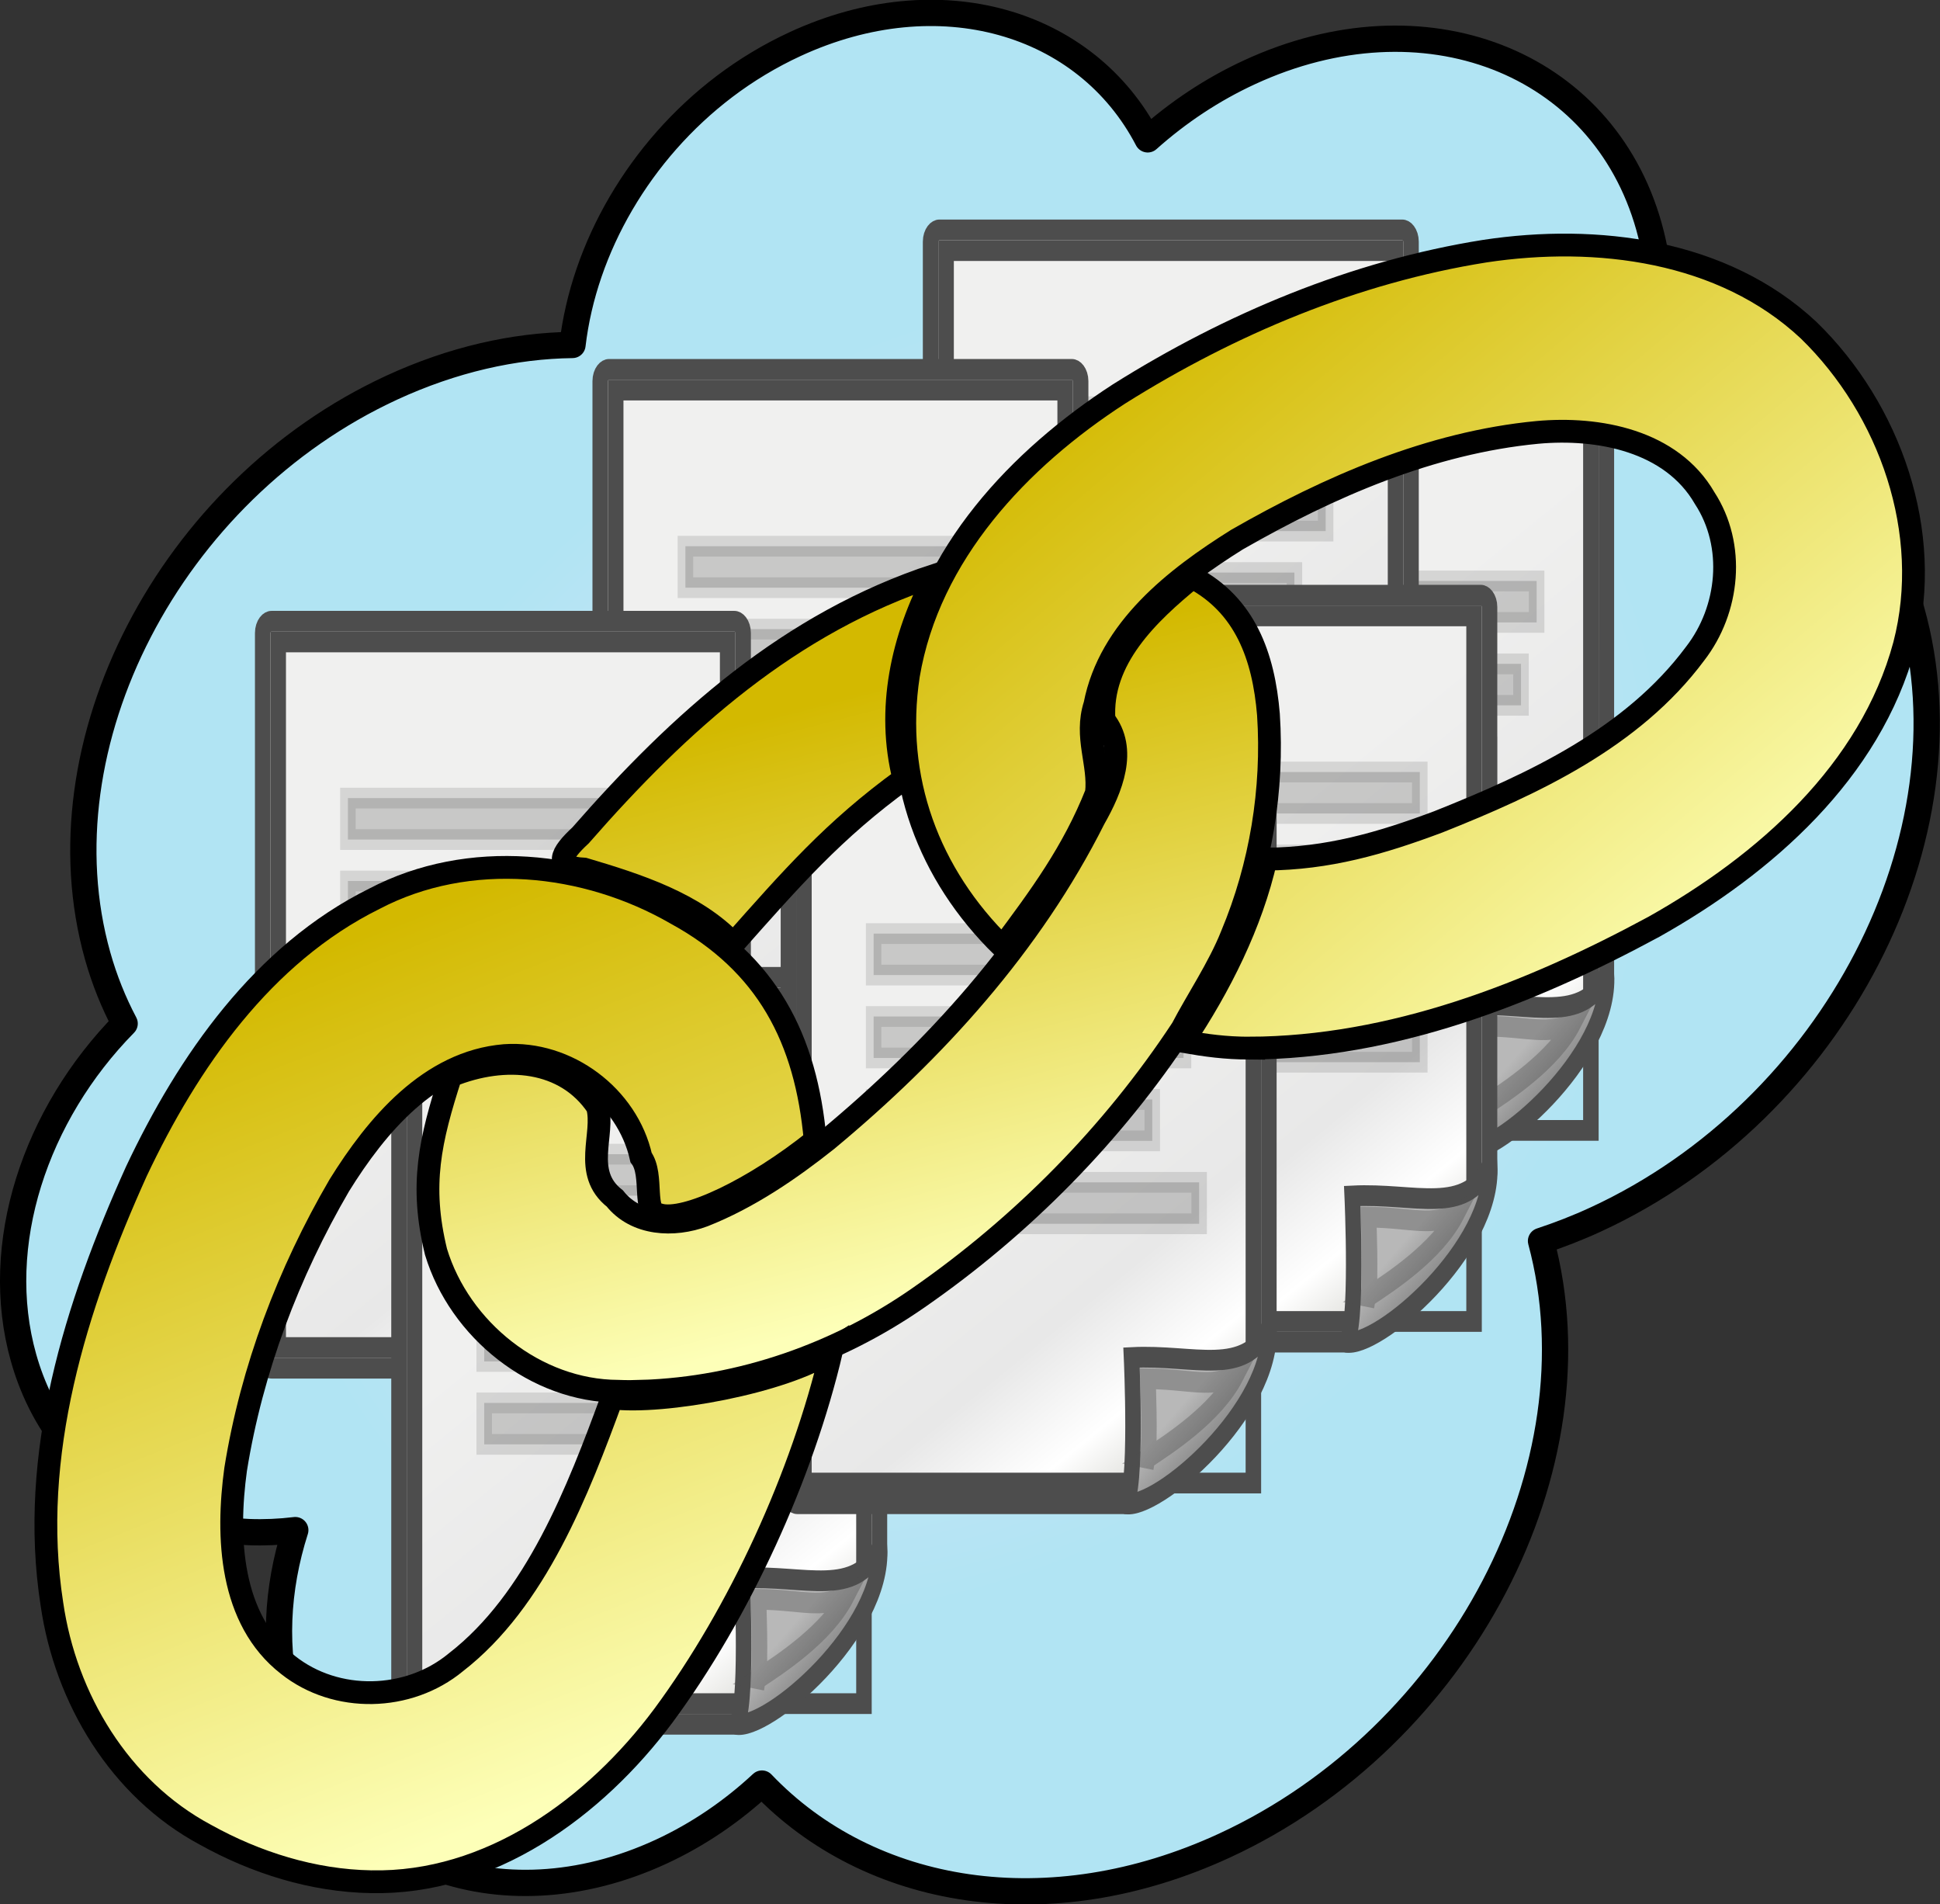 <?xml version="1.0" encoding="UTF-8" standalone="no"?>
<!-- Created with Inkscape (http://www.inkscape.org/) -->

<svg
   xmlns:dc="http://purl.org/dc/elements/1.1/"
   xmlns:cc="http://creativecommons.org/ns#"
   xmlns:rdf="http://www.w3.org/1999/02/22-rdf-syntax-ns#"
   xmlns:svg="http://www.w3.org/2000/svg"
   xmlns="http://www.w3.org/2000/svg"
   xmlns:xlink="http://www.w3.org/1999/xlink"
   xmlns:sodipodi="http://sodipodi.sourceforge.net/DTD/sodipodi-0.dtd"
   xmlns:inkscape="http://www.inkscape.org/namespaces/inkscape"
   id="svg2"
   sodipodi:docname="grouplink.svg"
   viewBox="0 0 431.933 423.894"
   sodipodi:version="0.32"
   version="1.0"
   inkscape:output_extension="org.inkscape.output.svg.inkscape"
   inkscape:version="0.48.4 r9939"
   width="100%"
   height="100%">
  <rect x="0" y="0" width="431.933" height="423.894" fill="#333333" stroke="none"/>
  <defs
     id="defs4">
    <radialGradient
       id="radialGradient3218"
       gradientUnits="userSpaceOnUse"
       cy="552.38"
       cx="320.41"
       gradientTransform="matrix(0.715,-0.344,0.166,0.619,56.704,87.063)"
       r="210.59"
       inkscape:collect="always">
      <stop
         id="stop3212"
         style="stop-color:#e3e8fb"
         offset="0" />
      <stop
         id="stop3214"
         style="stop-color:#b1e4f3"
         offset="1" />
    </radialGradient>
    <linearGradient
       inkscape:collect="always"
       xlink:href="#linearGradient15218"
       id="linearGradient13653"
       gradientUnits="userSpaceOnUse"
       gradientTransform="matrix(1.067,0,0,0.989,4.392,4.035)"
       x1="22.308"
       y1="18.992"
       x2="35.785"
       y2="39.498" />
    <linearGradient
       id="linearGradient15218">
      <stop
         style="stop-color:#f0f0ef;stop-opacity:1;"
         offset="0"
         id="stop15220" />
      <stop
         id="stop2269"
         offset="0.599"
         style="stop-color:#e8e8e8;stop-opacity:1;" />
      <stop
         id="stop2267"
         offset="0.828"
         style="stop-color:#ffffff;stop-opacity:1;" />
      <stop
         style="stop-color:#d8d8d3;stop-opacity:1;"
         offset="1"
         id="stop15222" />
    </linearGradient>
    <linearGradient
       inkscape:collect="always"
       xlink:href="#linearGradient2259"
       id="linearGradient13651"
       gradientUnits="userSpaceOnUse"
       gradientTransform="matrix(0.999,0,0,1,5.991,4.033)"
       x1="26.076"
       y1="26.697"
       x2="30.811"
       y2="42.007" />
    <linearGradient
       inkscape:collect="always"
       id="linearGradient2259">
      <stop
         style="stop-color:#ffffff;stop-opacity:1;"
         offset="0"
         id="stop2261" />
      <stop
         style="stop-color:#ffffff;stop-opacity:0;"
         offset="1"
         id="stop2263" />
    </linearGradient>
    <linearGradient
       inkscape:collect="always"
       xlink:href="#linearGradient2224"
       id="linearGradient2230"
       x1="35.997"
       y1="40.458"
       x2="33.665"
       y2="37.771"
       gradientUnits="userSpaceOnUse"
       gradientTransform="translate(6.162,4.033)" />
    <linearGradient
       id="linearGradient2224">
      <stop
         style="stop-color:#7c7c7c;stop-opacity:1;"
         offset="0"
         id="stop2226" />
      <stop
         style="stop-color:#b8b8b8;stop-opacity:1;"
         offset="1"
         id="stop2228" />
    </linearGradient>
    <linearGradient
       inkscape:collect="always"
       xlink:href="#linearGradient2251"
       id="linearGradient2257"
       x1="33.396"
       y1="36.921"
       x2="34.17"
       y2="38.07"
       gradientUnits="userSpaceOnUse"
       gradientTransform="translate(6.162,3.658)" />
    <linearGradient
       inkscape:collect="always"
       id="linearGradient2251">
      <stop
         style="stop-color:#ffffff;stop-opacity:1;"
         offset="0"
         id="stop2253" />
      <stop
         style="stop-color:#ffffff;stop-opacity:0;"
         offset="1"
         id="stop2255" />
    </linearGradient>
    <linearGradient
       id="linearGradient15218-0">
      <stop
         style="stop-color:#f0f0ef;stop-opacity:1;"
         offset="0"
         id="stop15220-3" />
      <stop
         id="stop2269-5"
         offset="0.599"
         style="stop-color:#e8e8e8;stop-opacity:1;" />
      <stop
         id="stop2267-8"
         offset="0.828"
         style="stop-color:#ffffff;stop-opacity:1;" />
      <stop
         style="stop-color:#d8d8d3;stop-opacity:1;"
         offset="1"
         id="stop15222-7" />
    </linearGradient>
    <linearGradient
       id="linearGradient2224-8">
      <stop
         style="stop-color:#7c7c7c;stop-opacity:1;"
         offset="0"
         id="stop2226-9" />
      <stop
         style="stop-color:#b8b8b8;stop-opacity:1;"
         offset="1"
         id="stop2228-3" />
    </linearGradient>
    <linearGradient
       id="linearGradient15218-0-2">
      <stop
         style="stop-color:#f0f0ef;stop-opacity:1;"
         offset="0"
         id="stop15220-3-0" />
      <stop
         id="stop2269-5-4"
         offset="0.599"
         style="stop-color:#e8e8e8;stop-opacity:1;" />
      <stop
         id="stop2267-8-0"
         offset="0.828"
         style="stop-color:#ffffff;stop-opacity:1;" />
      <stop
         style="stop-color:#d8d8d3;stop-opacity:1;"
         offset="1"
         id="stop15222-7-2" />
    </linearGradient>
    <linearGradient
       id="linearGradient2224-8-7">
      <stop
         style="stop-color:#7c7c7c;stop-opacity:1;"
         offset="0"
         id="stop2226-9-4" />
      <stop
         style="stop-color:#b8b8b8;stop-opacity:1;"
         offset="1"
         id="stop2228-3-8" />
    </linearGradient>
    <linearGradient
       id="linearGradient15218-0-7">
      <stop
         style="stop-color:#f0f0ef;stop-opacity:1;"
         offset="0"
         id="stop15220-3-07" />
      <stop
         id="stop2269-5-5"
         offset="0.599"
         style="stop-color:#e8e8e8;stop-opacity:1;" />
      <stop
         id="stop2267-8-2"
         offset="0.828"
         style="stop-color:#ffffff;stop-opacity:1;" />
      <stop
         style="stop-color:#d8d8d3;stop-opacity:1;"
         offset="1"
         id="stop15222-7-0" />
    </linearGradient>
    <linearGradient
       id="linearGradient2224-8-8">
      <stop
         style="stop-color:#7c7c7c;stop-opacity:1;"
         offset="0"
         id="stop2226-9-9" />
      <stop
         style="stop-color:#b8b8b8;stop-opacity:1;"
         offset="1"
         id="stop2228-3-2" />
    </linearGradient>
    <linearGradient
       id="linearGradient15218-0-21">
      <stop
         style="stop-color:#f0f0ef;stop-opacity:1;"
         offset="0"
         id="stop15220-3-6" />
      <stop
         id="stop2269-5-6"
         offset="0.599"
         style="stop-color:#e8e8e8;stop-opacity:1;" />
      <stop
         id="stop2267-8-1"
         offset="0.828"
         style="stop-color:#ffffff;stop-opacity:1;" />
      <stop
         style="stop-color:#d8d8d3;stop-opacity:1;"
         offset="1"
         id="stop15222-7-8" />
    </linearGradient>
    <linearGradient
       id="linearGradient2224-8-0">
      <stop
         style="stop-color:#7c7c7c;stop-opacity:1;"
         offset="0"
         id="stop2226-9-44" />
      <stop
         style="stop-color:#b8b8b8;stop-opacity:1;"
         offset="1"
         id="stop2228-3-9" />
    </linearGradient>
    <linearGradient
       id="linearGradient15218-0-1">
      <stop
         style="stop-color:#f0f0ef;stop-opacity:1;"
         offset="0"
         id="stop15220-3-3" />
      <stop
         id="stop2269-5-41"
         offset="0.599"
         style="stop-color:#e8e8e8;stop-opacity:1;" />
      <stop
         id="stop2267-8-8"
         offset="0.828"
         style="stop-color:#ffffff;stop-opacity:1;" />
      <stop
         style="stop-color:#d8d8d3;stop-opacity:1;"
         offset="1"
         id="stop15222-7-3" />
    </linearGradient>
    <linearGradient
       id="linearGradient2224-8-08">
      <stop
         style="stop-color:#7c7c7c;stop-opacity:1;"
         offset="0"
         id="stop2226-9-2" />
      <stop
         style="stop-color:#b8b8b8;stop-opacity:1;"
         offset="1"
         id="stop2228-3-0" />
    </linearGradient>
    <linearGradient
       inkscape:collect="always"
       xlink:href="#linearGradient15218-0-9"
       id="linearGradient13653-6-8"
       gradientUnits="userSpaceOnUse"
       gradientTransform="matrix(1.067,0,0,0.989,4.392,4.035)"
       x1="22.308"
       y1="18.992"
       x2="35.785"
       y2="39.498" />
    <linearGradient
       id="linearGradient15218-0-9">
      <stop
         style="stop-color:#f0f0ef;stop-opacity:1;"
         offset="0"
         id="stop15220-3-64" />
      <stop
         id="stop2269-5-3"
         offset="0.599"
         style="stop-color:#e8e8e8;stop-opacity:1;" />
      <stop
         id="stop2267-8-7"
         offset="0.828"
         style="stop-color:#ffffff;stop-opacity:1;" />
      <stop
         style="stop-color:#d8d8d3;stop-opacity:1;"
         offset="1"
         id="stop15222-7-1" />
    </linearGradient>
    <linearGradient
       inkscape:collect="always"
       xlink:href="#linearGradient2259-4-42"
       id="linearGradient13651-0-8"
       gradientUnits="userSpaceOnUse"
       gradientTransform="matrix(0.999,0,0,1,5.991,4.033)"
       x1="26.076"
       y1="26.697"
       x2="30.811"
       y2="42.007" />
    <linearGradient
       inkscape:collect="always"
       id="linearGradient2259-4-42">
      <stop
         style="stop-color:#ffffff;stop-opacity:1;"
         offset="0"
         id="stop2261-8-3" />
      <stop
         style="stop-color:#ffffff;stop-opacity:0;"
         offset="1"
         id="stop2263-0-4" />
    </linearGradient>
    <linearGradient
       inkscape:collect="always"
       xlink:href="#linearGradient2224-8-76"
       id="linearGradient2230-5-0"
       x1="35.997"
       y1="40.458"
       x2="33.665"
       y2="37.771"
       gradientUnits="userSpaceOnUse"
       gradientTransform="translate(6.162,4.033)" />
    <linearGradient
       id="linearGradient2224-8-76">
      <stop
         style="stop-color:#7c7c7c;stop-opacity:1;"
         offset="0"
         id="stop2226-9-8" />
      <stop
         style="stop-color:#b8b8b8;stop-opacity:1;"
         offset="1"
         id="stop2228-3-1" />
    </linearGradient>
    <linearGradient
       inkscape:collect="always"
       xlink:href="#linearGradient2251-8-0"
       id="linearGradient2257-6-20"
       x1="33.396"
       y1="36.921"
       x2="34.17"
       y2="38.07"
       gradientUnits="userSpaceOnUse"
       gradientTransform="translate(6.162,3.658)" />
    <linearGradient
       inkscape:collect="always"
       id="linearGradient2251-8-0">
      <stop
         style="stop-color:#ffffff;stop-opacity:1;"
         offset="0"
         id="stop2253-9-1" />
      <stop
         style="stop-color:#ffffff;stop-opacity:0;"
         offset="1"
         id="stop2255-7-0" />
    </linearGradient>
    <linearGradient
       inkscape:collect="always"
       xlink:href="#linearGradient15218-0-9-1"
       id="linearGradient13653-6-8-8"
       gradientUnits="userSpaceOnUse"
       gradientTransform="matrix(1.067,0,0,0.989,4.392,4.035)"
       x1="22.308"
       y1="18.992"
       x2="35.785"
       y2="39.498" />
    <linearGradient
       id="linearGradient15218-0-9-1">
      <stop
         style="stop-color:#f0f0ef;stop-opacity:1;"
         offset="0"
         id="stop15220-3-64-3" />
      <stop
         id="stop2269-5-3-9"
         offset="0.599"
         style="stop-color:#e8e8e8;stop-opacity:1;" />
      <stop
         id="stop2267-8-7-1"
         offset="0.828"
         style="stop-color:#ffffff;stop-opacity:1;" />
      <stop
         style="stop-color:#d8d8d3;stop-opacity:1;"
         offset="1"
         id="stop15222-7-1-8" />
    </linearGradient>
    <linearGradient
       inkscape:collect="always"
       xlink:href="#linearGradient2224-8-76-1"
       id="linearGradient2230-5-0-3"
       x1="35.997"
       y1="40.458"
       x2="33.665"
       y2="37.771"
       gradientUnits="userSpaceOnUse"
       gradientTransform="translate(6.162,4.033)" />
    <linearGradient
       id="linearGradient2224-8-76-1">
      <stop
         style="stop-color:#7c7c7c;stop-opacity:1;"
         offset="0"
         id="stop2226-9-8-2" />
      <stop
         style="stop-color:#b8b8b8;stop-opacity:1;"
         offset="1"
         id="stop2228-3-1-5" />
    </linearGradient>
    <linearGradient
       inkscape:collect="always"
       xlink:href="#linearGradient15218-0-9-4"
       id="linearGradient13653-6-8-2"
       gradientUnits="userSpaceOnUse"
       gradientTransform="matrix(1.067,0,0,0.989,4.392,4.035)"
       x1="22.308"
       y1="18.992"
       x2="35.785"
       y2="39.498" />
    <linearGradient
       id="linearGradient15218-0-9-4">
      <stop
         style="stop-color:#f0f0ef;stop-opacity:1;"
         offset="0"
         id="stop15220-3-64-5" />
      <stop
         id="stop2269-5-3-1"
         offset="0.599"
         style="stop-color:#e8e8e8;stop-opacity:1;" />
      <stop
         id="stop2267-8-7-5"
         offset="0.828"
         style="stop-color:#ffffff;stop-opacity:1;" />
      <stop
         style="stop-color:#d8d8d3;stop-opacity:1;"
         offset="1"
         id="stop15222-7-1-6" />
    </linearGradient>
    <linearGradient
       inkscape:collect="always"
       xlink:href="#linearGradient2259-4-42-4"
       id="linearGradient13651-0-8-4"
       gradientUnits="userSpaceOnUse"
       gradientTransform="matrix(0.999,0,0,1,5.991,4.033)"
       x1="26.076"
       y1="26.697"
       x2="30.811"
       y2="42.007" />
    <linearGradient
       inkscape:collect="always"
       id="linearGradient2259-4-42-4">
      <stop
         style="stop-color:#ffffff;stop-opacity:1;"
         offset="0"
         id="stop2261-8-3-9" />
      <stop
         style="stop-color:#ffffff;stop-opacity:0;"
         offset="1"
         id="stop2263-0-4-4" />
    </linearGradient>
    <linearGradient
       inkscape:collect="always"
       xlink:href="#linearGradient2224-8-76-6"
       id="linearGradient2230-5-0-8"
       x1="35.997"
       y1="40.458"
       x2="33.665"
       y2="37.771"
       gradientUnits="userSpaceOnUse"
       gradientTransform="translate(6.162,4.033)" />
    <linearGradient
       id="linearGradient2224-8-76-6">
      <stop
         style="stop-color:#7c7c7c;stop-opacity:1;"
         offset="0"
         id="stop2226-9-8-1" />
      <stop
         style="stop-color:#b8b8b8;stop-opacity:1;"
         offset="1"
         id="stop2228-3-1-1" />
    </linearGradient>
    <linearGradient
       inkscape:collect="always"
       xlink:href="#linearGradient2251-8-0-2"
       id="linearGradient2257-6-20-9"
       x1="33.396"
       y1="36.921"
       x2="34.17"
       y2="38.07"
       gradientUnits="userSpaceOnUse"
       gradientTransform="translate(6.162,3.658)" />
    <linearGradient
       inkscape:collect="always"
       id="linearGradient2251-8-0-2">
      <stop
         style="stop-color:#ffffff;stop-opacity:1;"
         offset="0"
         id="stop2253-9-1-5" />
      <stop
         style="stop-color:#ffffff;stop-opacity:0;"
         offset="1"
         id="stop2255-7-0-6" />
    </linearGradient>
    <linearGradient
       inkscape:collect="always"
       xlink:href="#linearGradient15218-0-9-0"
       id="linearGradient13653-6-8-1"
       gradientUnits="userSpaceOnUse"
       gradientTransform="matrix(1.067,0,0,0.989,4.392,4.035)"
       x1="22.308"
       y1="18.992"
       x2="35.785"
       y2="39.498" />
    <linearGradient
       id="linearGradient15218-0-9-0">
      <stop
         style="stop-color:#f0f0ef;stop-opacity:1;"
         offset="0"
         id="stop15220-3-64-34" />
      <stop
         id="stop2269-5-3-7"
         offset="0.599"
         style="stop-color:#e8e8e8;stop-opacity:1;" />
      <stop
         id="stop2267-8-7-8"
         offset="0.828"
         style="stop-color:#ffffff;stop-opacity:1;" />
      <stop
         style="stop-color:#d8d8d3;stop-opacity:1;"
         offset="1"
         id="stop15222-7-1-7" />
    </linearGradient>
    <linearGradient
       inkscape:collect="always"
       xlink:href="#linearGradient2259-4-42-63"
       id="linearGradient13651-0-8-2"
       gradientUnits="userSpaceOnUse"
       gradientTransform="matrix(0.999,0,0,1,5.991,4.033)"
       x1="26.076"
       y1="26.697"
       x2="30.811"
       y2="42.007" />
    <linearGradient
       inkscape:collect="always"
       id="linearGradient2259-4-42-63">
      <stop
         style="stop-color:#ffffff;stop-opacity:1;"
         offset="0"
         id="stop2261-8-3-8" />
      <stop
         style="stop-color:#ffffff;stop-opacity:0;"
         offset="1"
         id="stop2263-0-4-6" />
    </linearGradient>
    <linearGradient
       inkscape:collect="always"
       xlink:href="#linearGradient2224-8-76-2"
       id="linearGradient2230-5-0-86"
       x1="35.997"
       y1="40.458"
       x2="33.665"
       y2="37.771"
       gradientUnits="userSpaceOnUse"
       gradientTransform="translate(6.162,4.033)" />
    <linearGradient
       id="linearGradient2224-8-76-2">
      <stop
         style="stop-color:#7c7c7c;stop-opacity:1;"
         offset="0"
         id="stop2226-9-8-9" />
      <stop
         style="stop-color:#b8b8b8;stop-opacity:1;"
         offset="1"
         id="stop2228-3-1-0" />
    </linearGradient>
    <linearGradient
       inkscape:collect="always"
       xlink:href="#linearGradient2251-8-0-3"
       id="linearGradient2257-6-20-3"
       x1="33.396"
       y1="36.921"
       x2="34.17"
       y2="38.07"
       gradientUnits="userSpaceOnUse"
       gradientTransform="translate(6.162,3.658)" />
    <linearGradient
       inkscape:collect="always"
       id="linearGradient2251-8-0-3">
      <stop
         style="stop-color:#ffffff;stop-opacity:1;"
         offset="0"
         id="stop2253-9-1-70" />
      <stop
         style="stop-color:#ffffff;stop-opacity:0;"
         offset="1"
         id="stop2255-7-0-2" />
    </linearGradient>
    <linearGradient
       inkscape:collect="always"
       xlink:href="#linearGradient15218-0-9-46"
       id="linearGradient13653-6-8-5"
       gradientUnits="userSpaceOnUse"
       gradientTransform="matrix(1.067,0,0,0.989,4.392,4.035)"
       x1="22.308"
       y1="18.992"
       x2="35.785"
       y2="39.498" />
    <linearGradient
       id="linearGradient15218-0-9-46">
      <stop
         style="stop-color:#f0f0ef;stop-opacity:1;"
         offset="0"
         id="stop15220-3-64-2" />
      <stop
         id="stop2269-5-3-6"
         offset="0.599"
         style="stop-color:#e8e8e8;stop-opacity:1;" />
      <stop
         id="stop2267-8-7-2"
         offset="0.828"
         style="stop-color:#ffffff;stop-opacity:1;" />
      <stop
         style="stop-color:#d8d8d3;stop-opacity:1;"
         offset="1"
         id="stop15222-7-1-5" />
    </linearGradient>
    <linearGradient
       inkscape:collect="always"
       xlink:href="#linearGradient2259-4-42-8"
       id="linearGradient13651-0-8-5"
       gradientUnits="userSpaceOnUse"
       gradientTransform="matrix(0.999,0,0,1,5.991,4.033)"
       x1="26.076"
       y1="26.697"
       x2="30.811"
       y2="42.007" />
    <linearGradient
       inkscape:collect="always"
       id="linearGradient2259-4-42-8">
      <stop
         style="stop-color:#ffffff;stop-opacity:1;"
         offset="0"
         id="stop2261-8-3-5" />
      <stop
         style="stop-color:#ffffff;stop-opacity:0;"
         offset="1"
         id="stop2263-0-4-32" />
    </linearGradient>
    <linearGradient
       inkscape:collect="always"
       xlink:href="#linearGradient2224-8-76-3"
       id="linearGradient2230-5-0-6"
       x1="35.997"
       y1="40.458"
       x2="33.665"
       y2="37.771"
       gradientUnits="userSpaceOnUse"
       gradientTransform="translate(6.162,4.033)" />
    <linearGradient
       id="linearGradient2224-8-76-3">
      <stop
         style="stop-color:#7c7c7c;stop-opacity:1;"
         offset="0"
         id="stop2226-9-8-6" />
      <stop
         style="stop-color:#b8b8b8;stop-opacity:1;"
         offset="1"
         id="stop2228-3-1-9" />
    </linearGradient>
    <linearGradient
       inkscape:collect="always"
       xlink:href="#linearGradient2251-8-0-6"
       id="linearGradient2257-6-20-1"
       x1="33.396"
       y1="36.921"
       x2="34.17"
       y2="38.07"
       gradientUnits="userSpaceOnUse"
       gradientTransform="translate(6.162,3.658)" />
    <linearGradient
       inkscape:collect="always"
       id="linearGradient2251-8-0-6">
      <stop
         style="stop-color:#ffffff;stop-opacity:1;"
         offset="0"
         id="stop2253-9-1-2" />
      <stop
         style="stop-color:#ffffff;stop-opacity:0;"
         offset="1"
         id="stop2255-7-0-0" />
    </linearGradient>
    <linearGradient
       inkscape:collect="always"
       xlink:href="#linearGradient15218-0-9-1-8"
       id="linearGradient13653-6-8-8-1"
       gradientUnits="userSpaceOnUse"
       gradientTransform="matrix(1.067,0,0,0.989,4.392,4.035)"
       x1="22.308"
       y1="18.992"
       x2="35.785"
       y2="39.498" />
    <linearGradient
       id="linearGradient15218-0-9-1-8">
      <stop
         style="stop-color:#f0f0ef;stop-opacity:1;"
         offset="0"
         id="stop15220-3-64-3-6" />
      <stop
         id="stop2269-5-3-9-5"
         offset="0.599"
         style="stop-color:#e8e8e8;stop-opacity:1;" />
      <stop
         id="stop2267-8-7-1-9"
         offset="0.828"
         style="stop-color:#ffffff;stop-opacity:1;" />
      <stop
         style="stop-color:#d8d8d3;stop-opacity:1;"
         offset="1"
         id="stop15222-7-1-8-4" />
    </linearGradient>
    <linearGradient
       inkscape:collect="always"
       xlink:href="#linearGradient2224-8-76-1-4"
       id="linearGradient2230-5-0-3-9"
       x1="35.997"
       y1="40.458"
       x2="33.665"
       y2="37.771"
       gradientUnits="userSpaceOnUse"
       gradientTransform="translate(6.162,4.033)" />
    <linearGradient
       id="linearGradient2224-8-76-1-4">
      <stop
         style="stop-color:#7c7c7c;stop-opacity:1;"
         offset="0"
         id="stop2226-9-8-2-1" />
      <stop
         style="stop-color:#b8b8b8;stop-opacity:1;"
         offset="1"
         id="stop2228-3-1-5-3" />
    </linearGradient>
    <linearGradient
       inkscape:collect="always"
       xlink:href="#linearGradient15218-0-9-1-5"
       id="linearGradient13653-6-8-8-0"
       gradientUnits="userSpaceOnUse"
       gradientTransform="matrix(1.067,0,0,0.989,4.392,4.035)"
       x1="22.308"
       y1="18.992"
       x2="35.785"
       y2="39.498" />
    <linearGradient
       id="linearGradient15218-0-9-1-5">
      <stop
         style="stop-color:#f0f0ef;stop-opacity:1;"
         offset="0"
         id="stop15220-3-64-3-61" />
      <stop
         id="stop2269-5-3-9-59"
         offset="0.599"
         style="stop-color:#e8e8e8;stop-opacity:1;" />
      <stop
         id="stop2267-8-7-1-6"
         offset="0.828"
         style="stop-color:#ffffff;stop-opacity:1;" />
      <stop
         style="stop-color:#d8d8d3;stop-opacity:1;"
         offset="1"
         id="stop15222-7-1-8-2" />
    </linearGradient>
    <linearGradient
       inkscape:collect="always"
       xlink:href="#linearGradient2224-8-76-1-8"
       id="linearGradient2230-5-0-3-7"
       x1="35.997"
       y1="40.458"
       x2="33.665"
       y2="37.771"
       gradientUnits="userSpaceOnUse"
       gradientTransform="translate(6.162,4.033)" />
    <linearGradient
       id="linearGradient2224-8-76-1-8">
      <stop
         style="stop-color:#7c7c7c;stop-opacity:1;"
         offset="0"
         id="stop2226-9-8-2-8" />
      <stop
         style="stop-color:#b8b8b8;stop-opacity:1;"
         offset="1"
         id="stop2228-3-1-5-8" />
    </linearGradient>
    <linearGradient
       inkscape:collect="always"
       xlink:href="#linearGradient15218-0-9-1-4"
       id="linearGradient13653-6-8-8-5"
       gradientUnits="userSpaceOnUse"
       gradientTransform="matrix(1.067,0,0,0.989,4.392,4.035)"
       x1="22.308"
       y1="18.992"
       x2="35.785"
       y2="39.498" />
    <linearGradient
       id="linearGradient15218-0-9-1-4">
      <stop
         style="stop-color:#f0f0ef;stop-opacity:1;"
         offset="0"
         id="stop15220-3-64-3-4" />
      <stop
         id="stop2269-5-3-9-0"
         offset="0.599"
         style="stop-color:#e8e8e8;stop-opacity:1;" />
      <stop
         id="stop2267-8-7-1-5"
         offset="0.828"
         style="stop-color:#ffffff;stop-opacity:1;" />
      <stop
         style="stop-color:#d8d8d3;stop-opacity:1;"
         offset="1"
         id="stop15222-7-1-8-40" />
    </linearGradient>
    <linearGradient
       inkscape:collect="always"
       xlink:href="#linearGradient2224-8-76-1-7"
       id="linearGradient2230-5-0-3-0"
       x1="35.997"
       y1="40.458"
       x2="33.665"
       y2="37.771"
       gradientUnits="userSpaceOnUse"
       gradientTransform="translate(6.162,4.033)" />
    <linearGradient
       id="linearGradient2224-8-76-1-7">
      <stop
         style="stop-color:#7c7c7c;stop-opacity:1;"
         offset="0"
         id="stop2226-9-8-2-3" />
      <stop
         style="stop-color:#b8b8b8;stop-opacity:1;"
         offset="1"
         id="stop2228-3-1-5-5" />
    </linearGradient>
    <linearGradient
       inkscape:collect="always"
       xlink:href="#linearGradient15218-0-9-1-0"
       id="linearGradient13653-6-8-8-9"
       gradientUnits="userSpaceOnUse"
       gradientTransform="matrix(1.067,0,0,0.989,4.392,4.035)"
       x1="22.308"
       y1="18.992"
       x2="35.785"
       y2="39.498" />
    <linearGradient
       id="linearGradient15218-0-9-1-0">
      <stop
         style="stop-color:#f0f0ef;stop-opacity:1;"
         offset="0"
         id="stop15220-3-64-3-5" />
      <stop
         id="stop2269-5-3-9-7"
         offset="0.599"
         style="stop-color:#e8e8e8;stop-opacity:1;" />
      <stop
         id="stop2267-8-7-1-2"
         offset="0.828"
         style="stop-color:#ffffff;stop-opacity:1;" />
      <stop
         style="stop-color:#d8d8d3;stop-opacity:1;"
         offset="1"
         id="stop15222-7-1-8-21" />
    </linearGradient>
    <linearGradient
       inkscape:collect="always"
       xlink:href="#linearGradient2224-8-76-1-2"
       id="linearGradient2230-5-0-3-4"
       x1="35.997"
       y1="40.458"
       x2="33.665"
       y2="37.771"
       gradientUnits="userSpaceOnUse"
       gradientTransform="translate(6.162,4.033)" />
    <linearGradient
       id="linearGradient2224-8-76-1-2">
      <stop
         style="stop-color:#7c7c7c;stop-opacity:1;"
         offset="0"
         id="stop2226-9-8-2-5" />
      <stop
         style="stop-color:#b8b8b8;stop-opacity:1;"
         offset="1"
         id="stop2228-3-1-5-1" />
    </linearGradient>
    <linearGradient
       inkscape:collect="always"
       xlink:href="#linearGradient15218-0-9-1-88"
       id="linearGradient13653-6-8-8-7"
       gradientUnits="userSpaceOnUse"
       gradientTransform="matrix(1.067,0,0,0.989,4.392,4.035)"
       x1="22.308"
       y1="18.992"
       x2="35.785"
       y2="39.498" />
    <linearGradient
       id="linearGradient15218-0-9-1-88">
      <stop
         style="stop-color:#f0f0ef;stop-opacity:1;"
         offset="0"
         id="stop15220-3-64-3-0" />
      <stop
         id="stop2269-5-3-9-4"
         offset="0.599"
         style="stop-color:#e8e8e8;stop-opacity:1;" />
      <stop
         id="stop2267-8-7-1-8"
         offset="0.828"
         style="stop-color:#ffffff;stop-opacity:1;" />
      <stop
         style="stop-color:#d8d8d3;stop-opacity:1;"
         offset="1"
         id="stop15222-7-1-8-0" />
    </linearGradient>
    <linearGradient
       inkscape:collect="always"
       xlink:href="#linearGradient2224-8-76-1-6"
       id="linearGradient2230-5-0-3-6"
       x1="35.997"
       y1="40.458"
       x2="33.665"
       y2="37.771"
       gradientUnits="userSpaceOnUse"
       gradientTransform="translate(6.162,4.033)" />
    <linearGradient
       id="linearGradient2224-8-76-1-6">
      <stop
         style="stop-color:#7c7c7c;stop-opacity:1;"
         offset="0"
         id="stop2226-9-8-2-9" />
      <stop
         style="stop-color:#b8b8b8;stop-opacity:1;"
         offset="1"
         id="stop2228-3-1-5-88" />
    </linearGradient>
    <linearGradient
       inkscape:collect="always"
       xlink:href="#linearGradient15218-0-9-1-886"
       id="linearGradient13653-6-8-8-53"
       gradientUnits="userSpaceOnUse"
       gradientTransform="matrix(1.067,0,0,0.989,4.392,4.035)"
       x1="22.308"
       y1="18.992"
       x2="35.785"
       y2="39.498" />
    <linearGradient
       id="linearGradient15218-0-9-1-886">
      <stop
         style="stop-color:#f0f0ef;stop-opacity:1;"
         offset="0"
         id="stop15220-3-64-3-3" />
      <stop
         id="stop2269-5-3-9-55"
         offset="0.599"
         style="stop-color:#e8e8e8;stop-opacity:1;" />
      <stop
         id="stop2267-8-7-1-4"
         offset="0.828"
         style="stop-color:#ffffff;stop-opacity:1;" />
      <stop
         style="stop-color:#d8d8d3;stop-opacity:1;"
         offset="1"
         id="stop15222-7-1-8-3" />
    </linearGradient>
    <linearGradient
       inkscape:collect="always"
       xlink:href="#linearGradient2224-8-76-1-48"
       id="linearGradient2230-5-0-3-68"
       x1="35.997"
       y1="40.458"
       x2="33.665"
       y2="37.771"
       gradientUnits="userSpaceOnUse"
       gradientTransform="translate(6.162,4.033)" />
    <linearGradient
       id="linearGradient2224-8-76-1-48">
      <stop
         style="stop-color:#7c7c7c;stop-opacity:1;"
         offset="0"
         id="stop2226-9-8-2-6" />
      <stop
         style="stop-color:#b8b8b8;stop-opacity:1;"
         offset="1"
         id="stop2228-3-1-5-0" />
    </linearGradient>
    <linearGradient
       inkscape:collect="always"
       xlink:href="#linearGradient15218-0-9-1-2"
       id="linearGradient13653-6-8-8-3"
       gradientUnits="userSpaceOnUse"
       gradientTransform="matrix(1.067,0,0,0.989,4.392,4.035)"
       x1="22.308"
       y1="18.992"
       x2="35.785"
       y2="39.498" />
    <linearGradient
       id="linearGradient15218-0-9-1-2">
      <stop
         style="stop-color:#f0f0ef;stop-opacity:1;"
         offset="0"
         id="stop15220-3-64-3-8" />
      <stop
         id="stop2269-5-3-9-1"
         offset="0.599"
         style="stop-color:#e8e8e8;stop-opacity:1;" />
      <stop
         id="stop2267-8-7-1-65"
         offset="0.828"
         style="stop-color:#ffffff;stop-opacity:1;" />
      <stop
         style="stop-color:#d8d8d3;stop-opacity:1;"
         offset="1"
         id="stop15222-7-1-8-6" />
    </linearGradient>
    <linearGradient
       inkscape:collect="always"
       xlink:href="#linearGradient2224-8-76-1-20"
       id="linearGradient2230-5-0-3-08"
       x1="35.997"
       y1="40.458"
       x2="33.665"
       y2="37.771"
       gradientUnits="userSpaceOnUse"
       gradientTransform="translate(6.162,4.033)" />
    <linearGradient
       id="linearGradient2224-8-76-1-20">
      <stop
         style="stop-color:#7c7c7c;stop-opacity:1;"
         offset="0"
         id="stop2226-9-8-2-2" />
      <stop
         style="stop-color:#b8b8b8;stop-opacity:1;"
         offset="1"
         id="stop2228-3-1-5-06" />
    </linearGradient>
    <linearGradient
       inkscape:collect="always"
       xlink:href="#linearGradient2793"
       id="linearGradient2799"
       x1="128.189"
       y1="86.2"
       x2="189.934"
       y2="206.335"
       gradientUnits="userSpaceOnUse"
       gradientTransform="matrix(1.463,0,0,1.471,-137.957,-121.13)" />
    <linearGradient
       inkscape:collect="always"
       id="linearGradient2793">
      <stop
         style="stop-color:#ffffff;stop-opacity:1;"
         offset="0"
         id="stop2795" />
      <stop
         style="stop-color:#ffffff;stop-opacity:0;"
         offset="1"
         id="stop2797" />
    </linearGradient>
    <linearGradient
       inkscape:collect="always"
       xlink:href="#linearGradient5085"
       id="linearGradient5091"
       x1="134.9"
       y1="53.314"
       x2="134.9"
       y2="194.279"
       gradientUnits="userSpaceOnUse"
       gradientTransform="matrix(1.092,0,0,1.082,-12.352,-13.172)" />
    <linearGradient
       inkscape:collect="always"
       id="linearGradient5085">
      <stop
         style="stop-color:#ffffff;stop-opacity:1;"
         offset="0"
         id="stop5087" />
      <stop
         style="stop-color:#ffffff;stop-opacity:0.601"
         offset="1"
         id="stop5089" />
    </linearGradient>
    <linearGradient
       y2="194.279"
       x2="134.9"
       y1="53.314"
       x1="134.9"
       gradientTransform="matrix(1.092,0,0,1.082,-12.352,-13.172)"
       gradientUnits="userSpaceOnUse"
       id="linearGradient3015"
       xlink:href="#linearGradient5085"
       inkscape:collect="always" />
    <linearGradient
       id="linearGradient2827"
       y2="80.057"
       xlink:href="#linearGradient2821"
       gradientUnits="userSpaceOnUse"
       y1="116"
       gradientTransform="scale(1.118,0.895)"
       x2="6.146"
       x1="43.924"
       inkscape:collect="always" />
    <linearGradient
       id="linearGradient2821">
      <stop
         id="stop2823"
         style="stop-color:#d3b900"
         offset="0" />
      <stop
         id="stop2825"
         style="stop-color:#fdffb8"
         offset="1" />
    </linearGradient>
    <linearGradient
       id="linearGradient3593"
       y2="46.701"
       xlink:href="#linearGradient2821"
       gradientUnits="userSpaceOnUse"
       y1="81.669"
       gradientTransform="scale(1.015,0.985)"
       x2="64.276"
       x1="73.541"
       inkscape:collect="always" />
    <linearGradient
       id="linearGradient3012">
      <stop
         id="stop3014"
         style="stop-color:#d3b900"
         offset="0" />
      <stop
         id="stop3016"
         style="stop-color:#fdffb8"
         offset="1" />
    </linearGradient>
    <linearGradient
       id="linearGradient3601"
       y2="14.364"
       xlink:href="#linearGradient2821"
       gradientUnits="userSpaceOnUse"
       y1="58.78"
       gradientTransform="scale(0.883,1.133)"
       x2="98.988"
       x1="112.68"
       inkscape:collect="always" />
    <linearGradient
       id="linearGradient3019">
      <stop
         id="stop3021"
         style="stop-color:#d3b900"
         offset="0" />
      <stop
         id="stop3023"
         style="stop-color:#fdffb8"
         offset="1" />
    </linearGradient>
    <linearGradient
       y2="14.364"
       x2="98.988"
       y1="58.78"
       x1="112.68"
       gradientTransform="scale(0.883,1.133)"
       gradientUnits="userSpaceOnUse"
       id="linearGradient3029"
       xlink:href="#linearGradient2821"
       inkscape:collect="always" />
  </defs>
  <sodipodi:namedview
     id="base"
     bordercolor="#666666"
     inkscape:pageshadow="2"
     inkscape:window-y="0"
     pagecolor="#ffffff"
     inkscape:window-height="1138"
     inkscape:zoom="0.7"
     inkscape:window-x="0"
     showgrid="false"
     borderopacity="1.0"
     inkscape:current-layer="layer1"
     inkscape:cx="384.87899"
     inkscape:cy="332.28322"
     inkscape:window-width="1920"
     inkscape:pageopacity="0.0"
     inkscape:document-units="px"
     inkscape:window-maximized="1"
     fit-margin-top="0"
     fit-margin-left="0"
     fit-margin-right="0"
     fit-margin-bottom="0" />
  <g
     id="layer1"
     inkscape:label="Calque 1"
     inkscape:groupmode="layer"
     transform="translate(-161.608,-106.874)">
    <path
       id="path2396"
       style="fill:url(#radialGradient3218);stroke:#000000;stroke-width:5.85;stroke-linecap:round;stroke-linejoin:round"
       d="m 322.873,126.159 c -18.805,14.277 -31.257,35.794 -33.806,57.5 -12.988,0.162 -26.685,3.248 -40.26,9.513 -49.374,22.816 -78.699,79.45 -65.467,126.449 1.517,5.4 3.561,10.434 6.019,15.089 -19.897,20.218 -29.608,49.178 -22.517,74.362 7.657,27.187 32.562,41.789 60.511,38.392 -4.178,13.086 -4.916,26.849 -1.325,39.624 9.66,34.292 46.723,48.609 82.755,31.964 8.345,-3.857 15.902,-9.053 22.477,-15.17 23.923,25.09 63.879,31.856 102.996,13.79 52.58,-24.291 83.948,-84.39 70.454,-134.569 4.087,-1.353 8.194,-2.937 12.28,-4.831 52.944,-24.454 84.373,-85.202 70.181,-135.57 -8.204,-29.149 -29.912,-48.433 -57.001,-54.807 1.689,-10.312 1.345,-20.759 -1.436,-30.638 -10.368,-36.836 -50.213,-52.182 -88.915,-34.305 -8.355,3.857 -15.962,8.945 -22.679,14.94 -13.717,-26.348 -46.501,-35.983 -78.496,-21.206 -5.624,2.598 -10.915,5.792 -15.77,9.473 z"
       inkscape:export-ydpi="26.945248"
       inkscape:export-filename="I:\Documents and Settings\Eric\Bureau\Isometric Cloud Base.png"
       inkscape:export-xdpi="26.945248"
       inkscape:connector-curvature="0" />
    <g
       transform="matrix(3.41,0,0,3.41,693.57,369.231)"
       id="g12863-6-9" />
    <g
       transform="matrix(1.012,0,0,1.353,-270.273,593.614)"
       id="g3189-8">
      <g
         style="stroke:#4d4d4d"
         id="g12863-6-51-6-1"
         transform="matrix(3.41,0,0,3.41,625.019,-329.074)">
        <path
           sodipodi:nodetypes="ccccccccc"
           id="rect12413-8-0-2-2"
           d="m 15.073,10.501 29.856,0 c 0.316,0 0.57,0.253 0.57,0.567 l 0,27.167 c 0,2.476 -6.88,8.303 -9.268,8.303 l -21.158,0 c -0.316,0 -0.57,-0.253 -0.57,-0.567 l 0,-34.903 c 0,-0.314 0.254,-0.567 0.57,-0.567 z"
           style="fill:url(#linearGradient13653-6-8-8-1);fill-opacity:1;fill-rule:evenodd;stroke:#4d4d4d;stroke-width:1;stroke-linecap:butt;stroke-linejoin:miter;stroke-miterlimit:4;stroke-opacity:1;stroke-dashoffset:0"
           inkscape:connector-curvature="0" />
        <rect
           style="fill:none;stroke:#4d4d4d;stroke-width:1;stroke-linecap:butt;stroke-linejoin:miter;stroke-miterlimit:4;stroke-opacity:1;stroke-dasharray:none;stroke-dashoffset:0"
           id="rect15244-9-58-8-2"
           width="28.997"
           height="34.041"
           x="15.503"
           y="11.5"
           rx="0"
           ry="0" />
        <path
           style="color:#000000;fill:url(#linearGradient2230-5-0-3-9);fill-opacity:1;fill-rule:evenodd;stroke:#4d4d4d;stroke-width:1;stroke-linecap:butt;stroke-linejoin:miter;stroke-miterlimit:4;stroke-opacity:1;stroke-dasharray:none;stroke-dashoffset:0;marker:none;visibility:visible;display:inline;overflow:visible"
           d="m 36.221,46.537 c 2.03,0.33 9.589,-4.53 9.284,-8.498 -1.563,2.423 -4.759,1.287 -8.867,1.446 0,0 0.395,6.552 -0.417,7.052 z"
           id="path2210-8-3-7-5"
           sodipodi:nodetypes="cccc"
           inkscape:connector-curvature="0" />
        <path
           sodipodi:nodetypes="cccc"
           id="path2247-8-2-0-1"
           d="m 37.671,44.345 c 1.37,-0.684 4.428,-2.146 5.728,-4.027 -1.596,0.68 -2.948,0.209 -5.702,0.19 0,0 0.162,3.062 -0.025,3.837 z"
           style="opacity:0.369;color:#000000;fill:none;stroke:#4d4d4d;stroke-width:1;stroke-linecap:butt;stroke-linejoin:miter;stroke-miterlimit:4;stroke-opacity:1;stroke-dasharray:none;stroke-dashoffset:0;marker:none;visibility:visible;display:inline;overflow:visible"
           inkscape:connector-curvature="0" />
        <rect
           style="opacity:0.17;color:#000000;fill:#000000;fill-opacity:1;fill-rule:evenodd;stroke:#4d4d4d;stroke-width:1;marker:none;visibility:visible;display:inline;overflow:visible"
           id="rect2271-8-6-9-0"
           width="21"
           height="2"
           x="20"
           y="19.033" />
        <rect
           y="23.033"
           x="20"
           height="2"
           width="19.992"
           id="rect2273-4-0-2-8"
           style="opacity:0.17;color:#000000;fill:#000000;fill-opacity:1;fill-rule:evenodd;stroke:#4d4d4d;stroke-width:1;marker:none;visibility:visible;display:inline;overflow:visible" />
        <rect
           style="opacity:0.17;color:#000000;fill:#000000;fill-opacity:1;fill-rule:evenodd;stroke:#4d4d4d;stroke-width:1;marker:none;visibility:visible;display:inline;overflow:visible"
           id="rect2275-1-2-2-4"
           width="17.977"
           height="2"
           x="20"
           y="27.033" />
        <rect
           y="31.033"
           x="20"
           height="2"
           width="21"
           id="rect2277-8-76-5-1"
           style="opacity:0.17;color:#000000;fill:#000000;fill-opacity:1;fill-rule:evenodd;stroke:#4d4d4d;stroke-width:1;marker:none;visibility:visible;display:inline;overflow:visible" />
      </g>
    </g>
    <g
       transform="matrix(1.012,0,0,1.353,4.29,-21.156)"
       id="g3189-6">
      <g
         style="stroke:#4d4d4d"
         id="g12863-6-51-6-6"
         transform="matrix(3.41,0,0,3.41,310.733,96.641)">
        <path
           sodipodi:nodetypes="ccccccccc"
           id="rect12413-8-0-2-5"
           d="m 15.073,10.501 29.856,0 c 0.316,0 0.57,0.253 0.57,0.567 l 0,27.167 c 0,2.476 -6.88,8.303 -9.268,8.303 l -21.158,0 c -0.316,0 -0.57,-0.253 -0.57,-0.567 l 0,-34.903 c 0,-0.314 0.254,-0.567 0.57,-0.567 z"
           style="fill:url(#linearGradient13653-6-8-8-0);fill-opacity:1;fill-rule:evenodd;stroke:#4d4d4d;stroke-width:1;stroke-linecap:butt;stroke-linejoin:miter;stroke-miterlimit:4;stroke-opacity:1;stroke-dashoffset:0"
           inkscape:connector-curvature="0" />
        <rect
           style="fill:none;stroke:#4d4d4d;stroke-width:1;stroke-linecap:butt;stroke-linejoin:miter;stroke-miterlimit:4;stroke-opacity:1;stroke-dasharray:none;stroke-dashoffset:0"
           id="rect15244-9-58-8-8"
           width="28.997"
           height="34.041"
           x="15.503"
           y="11.5"
           rx="0"
           ry="0" />
        <path
           style="color:#000000;fill:url(#linearGradient2230-5-0-3-7);fill-opacity:1;fill-rule:evenodd;stroke:#4d4d4d;stroke-width:1;stroke-linecap:butt;stroke-linejoin:miter;stroke-miterlimit:4;stroke-opacity:1;stroke-dasharray:none;stroke-dashoffset:0;marker:none;visibility:visible;display:inline;overflow:visible"
           d="m 36.221,46.537 c 2.03,0.33 9.589,-4.53 9.284,-8.498 -1.563,2.423 -4.759,1.287 -8.867,1.446 0,0 0.395,6.552 -0.417,7.052 z"
           id="path2210-8-3-7-0"
           sodipodi:nodetypes="cccc"
           inkscape:connector-curvature="0" />
        <path
           sodipodi:nodetypes="cccc"
           id="path2247-8-2-0-4"
           d="m 37.671,44.345 c 1.37,-0.684 4.428,-2.146 5.728,-4.027 -1.596,0.68 -2.948,0.209 -5.702,0.19 0,0 0.162,3.062 -0.025,3.837 z"
           style="opacity:0.369;color:#000000;fill:none;stroke:#4d4d4d;stroke-width:1;stroke-linecap:butt;stroke-linejoin:miter;stroke-miterlimit:4;stroke-opacity:1;stroke-dasharray:none;stroke-dashoffset:0;marker:none;visibility:visible;display:inline;overflow:visible"
           inkscape:connector-curvature="0" />
        <rect
           style="opacity:0.17;color:#000000;fill:#000000;fill-opacity:1;fill-rule:evenodd;stroke:#4d4d4d;stroke-width:1;marker:none;visibility:visible;display:inline;overflow:visible"
           id="rect2271-8-6-9-4"
           width="21"
           height="2"
           x="20"
           y="19.033" />
        <rect
           y="23.033"
           x="20"
           height="2"
           width="19.992"
           id="rect2273-4-0-2-2"
           style="opacity:0.17;color:#000000;fill:#000000;fill-opacity:1;fill-rule:evenodd;stroke:#4d4d4d;stroke-width:1;marker:none;visibility:visible;display:inline;overflow:visible" />
        <rect
           style="opacity:0.17;color:#000000;fill:#000000;fill-opacity:1;fill-rule:evenodd;stroke:#4d4d4d;stroke-width:1;marker:none;visibility:visible;display:inline;overflow:visible"
           id="rect2275-1-2-2-0"
           width="17.977"
           height="2"
           x="20"
           y="27.033" />
        <rect
           y="31.033"
           x="20"
           height="2"
           width="21"
           id="rect2277-8-76-5-2"
           style="opacity:0.17;color:#000000;fill:#000000;fill-opacity:1;fill-rule:evenodd;stroke:#4d4d4d;stroke-width:1;marker:none;visibility:visible;display:inline;overflow:visible" />
      </g>
    </g>
    <g
       transform="matrix(1.012,0,0,1.353,-387.324,585.881)"
       id="g3189-3">
      <g
         style="stroke:#4d4d4d"
         id="g12863-6-51-6-4"
         transform="matrix(3.41,0,0,3.41,625.019,-329.074)">
        <path
           sodipodi:nodetypes="ccccccccc"
           id="rect12413-8-0-2-0"
           d="m 15.073,10.501 29.856,0 c 0.316,0 0.57,0.253 0.57,0.567 l 0,27.167 c 0,2.476 -6.88,8.303 -9.268,8.303 l -21.158,0 c -0.316,0 -0.57,-0.253 -0.57,-0.567 l 0,-34.903 c 0,-0.314 0.254,-0.567 0.57,-0.567 z"
           style="fill:url(#linearGradient13653-6-8-8-5);fill-opacity:1;fill-rule:evenodd;stroke:#4d4d4d;stroke-width:1;stroke-linecap:butt;stroke-linejoin:miter;stroke-miterlimit:4;stroke-opacity:1;stroke-dashoffset:0"
           inkscape:connector-curvature="0" />
        <rect
           style="fill:none;stroke:#4d4d4d;stroke-width:1;stroke-linecap:butt;stroke-linejoin:miter;stroke-miterlimit:4;stroke-opacity:1;stroke-dasharray:none;stroke-dashoffset:0"
           id="rect15244-9-58-8-3"
           width="28.997"
           height="34.041"
           x="15.503"
           y="11.5"
           rx="0"
           ry="0" />
        <path
           style="color:#000000;fill:url(#linearGradient2230-5-0-3-0);fill-opacity:1;fill-rule:evenodd;stroke:#4d4d4d;stroke-width:1;stroke-linecap:butt;stroke-linejoin:miter;stroke-miterlimit:4;stroke-opacity:1;stroke-dasharray:none;stroke-dashoffset:0;marker:none;visibility:visible;display:inline;overflow:visible"
           d="m 36.221,46.537 c 2.03,0.33 9.589,-4.53 9.284,-8.498 -1.563,2.423 -4.759,1.287 -8.867,1.446 0,0 0.395,6.552 -0.417,7.052 z"
           id="path2210-8-3-7-2"
           sodipodi:nodetypes="cccc"
           inkscape:connector-curvature="0" />
        <path
           sodipodi:nodetypes="cccc"
           id="path2247-8-2-0-5"
           d="m 37.671,44.345 c 1.37,-0.684 4.428,-2.146 5.728,-4.027 -1.596,0.68 -2.948,0.209 -5.702,0.19 0,0 0.162,3.062 -0.025,3.837 z"
           style="opacity:0.369;color:#000000;fill:none;stroke:#4d4d4d;stroke-width:1;stroke-linecap:butt;stroke-linejoin:miter;stroke-miterlimit:4;stroke-opacity:1;stroke-dasharray:none;stroke-dashoffset:0;marker:none;visibility:visible;display:inline;overflow:visible"
           inkscape:connector-curvature="0" />
        <rect
           style="opacity:0.17;color:#000000;fill:#000000;fill-opacity:1;fill-rule:evenodd;stroke:#4d4d4d;stroke-width:1;marker:none;visibility:visible;display:inline;overflow:visible"
           id="rect2271-8-6-9-2"
           width="21"
           height="2"
           x="20"
           y="19.033" />
        <rect
           y="23.033"
           x="20"
           height="2"
           width="19.992"
           id="rect2273-4-0-2-1"
           style="opacity:0.17;color:#000000;fill:#000000;fill-opacity:1;fill-rule:evenodd;stroke:#4d4d4d;stroke-width:1;marker:none;visibility:visible;display:inline;overflow:visible" />
        <rect
           style="opacity:0.17;color:#000000;fill:#000000;fill-opacity:1;fill-rule:evenodd;stroke:#4d4d4d;stroke-width:1;marker:none;visibility:visible;display:inline;overflow:visible"
           id="rect2275-1-2-2-3"
           width="17.977"
           height="2"
           x="20"
           y="27.033" />
        <rect
           y="31.033"
           x="20"
           height="2"
           width="21"
           id="rect2277-8-76-5-0"
           style="opacity:0.17;color:#000000;fill:#000000;fill-opacity:1;fill-rule:evenodd;stroke:#4d4d4d;stroke-width:1;marker:none;visibility:visible;display:inline;overflow:visible" />
      </g>
    </g>
    <g
       transform="matrix(1.012,0,0,1.353,-462.468,641.945)"
       id="g3189-60">
      <g
         style="stroke:#4d4d4d"
         id="g12863-6-51-6-13"
         transform="matrix(3.41,0,0,3.41,625.019,-329.074)">
        <path
           sodipodi:nodetypes="ccccccccc"
           id="rect12413-8-0-2-6"
           d="m 15.073,10.501 29.856,0 c 0.316,0 0.57,0.253 0.57,0.567 l 0,27.167 c 0,2.476 -6.88,8.303 -9.268,8.303 l -21.158,0 c -0.316,0 -0.57,-0.253 -0.57,-0.567 l 0,-34.903 c 0,-0.314 0.254,-0.567 0.57,-0.567 z"
           style="fill:url(#linearGradient13653-6-8-8-9);fill-opacity:1;fill-rule:evenodd;stroke:#4d4d4d;stroke-width:1;stroke-linecap:butt;stroke-linejoin:miter;stroke-miterlimit:4;stroke-opacity:1;stroke-dashoffset:0"
           inkscape:connector-curvature="0" />
        <rect
           style="fill:none;stroke:#4d4d4d;stroke-width:1;stroke-linecap:butt;stroke-linejoin:miter;stroke-miterlimit:4;stroke-opacity:1;stroke-dasharray:none;stroke-dashoffset:0"
           id="rect15244-9-58-8-4"
           width="28.997"
           height="34.041"
           x="15.503"
           y="11.5"
           rx="0"
           ry="0" />
        <path
           style="color:#000000;fill:url(#linearGradient2230-5-0-3-4);fill-opacity:1;fill-rule:evenodd;stroke:#4d4d4d;stroke-width:1;stroke-linecap:butt;stroke-linejoin:miter;stroke-miterlimit:4;stroke-opacity:1;stroke-dasharray:none;stroke-dashoffset:0;marker:none;visibility:visible;display:inline;overflow:visible"
           d="m 36.221,46.537 c 2.03,0.33 9.589,-4.53 9.284,-8.498 -1.563,2.423 -4.759,1.287 -8.867,1.446 0,0 0.395,6.552 -0.417,7.052 z"
           id="path2210-8-3-7-3"
           sodipodi:nodetypes="cccc"
           inkscape:connector-curvature="0" />
        <path
           sodipodi:nodetypes="cccc"
           id="path2247-8-2-0-6"
           d="m 37.671,44.345 c 1.37,-0.684 4.428,-2.146 5.728,-4.027 -1.596,0.68 -2.948,0.209 -5.702,0.19 0,0 0.162,3.062 -0.025,3.837 z"
           style="opacity:0.369;color:#000000;fill:none;stroke:#4d4d4d;stroke-width:1;stroke-linecap:butt;stroke-linejoin:miter;stroke-miterlimit:4;stroke-opacity:1;stroke-dasharray:none;stroke-dashoffset:0;marker:none;visibility:visible;display:inline;overflow:visible"
           inkscape:connector-curvature="0" />
        <rect
           style="opacity:0.17;color:#000000;fill:#000000;fill-opacity:1;fill-rule:evenodd;stroke:#4d4d4d;stroke-width:1;marker:none;visibility:visible;display:inline;overflow:visible"
           id="rect2271-8-6-9-7"
           width="21"
           height="2"
           x="20"
           y="19.033" />
        <rect
           y="23.033"
           x="20"
           height="2"
           width="19.992"
           id="rect2273-4-0-2-11"
           style="opacity:0.17;color:#000000;fill:#000000;fill-opacity:1;fill-rule:evenodd;stroke:#4d4d4d;stroke-width:1;marker:none;visibility:visible;display:inline;overflow:visible" />
        <rect
           style="opacity:0.17;color:#000000;fill:#000000;fill-opacity:1;fill-rule:evenodd;stroke:#4d4d4d;stroke-width:1;marker:none;visibility:visible;display:inline;overflow:visible"
           id="rect2275-1-2-2-33"
           width="17.977"
           height="2"
           x="20"
           y="27.033" />
        <rect
           y="31.033"
           x="20"
           height="2"
           width="21"
           id="rect2277-8-76-5-6"
           style="opacity:0.17;color:#000000;fill:#000000;fill-opacity:1;fill-rule:evenodd;stroke:#4d4d4d;stroke-width:1;marker:none;visibility:visible;display:inline;overflow:visible" />
      </g>
    </g>
    <g
       transform="matrix(1.012,0,0,1.353,-432.121,721.208)"
       id="g3189-35">
      <g
         style="stroke:#4d4d4d"
         id="g12863-6-51-6-2"
         transform="matrix(3.41,0,0,3.41,625.019,-329.074)">
        <path
           sodipodi:nodetypes="ccccccccc"
           id="rect12413-8-0-2-8"
           d="m 15.073,10.501 29.856,0 c 0.316,0 0.57,0.253 0.57,0.567 l 0,27.167 c 0,2.476 -6.88,8.303 -9.268,8.303 l -21.158,0 c -0.316,0 -0.57,-0.253 -0.57,-0.567 l 0,-34.903 c 0,-0.314 0.254,-0.567 0.57,-0.567 z"
           style="fill:url(#linearGradient13653-6-8-8-7);fill-opacity:1;fill-rule:evenodd;stroke:#4d4d4d;stroke-width:1;stroke-linecap:butt;stroke-linejoin:miter;stroke-miterlimit:4;stroke-opacity:1;stroke-dashoffset:0"
           inkscape:connector-curvature="0" />
        <rect
           style="fill:none;stroke:#4d4d4d;stroke-width:1;stroke-linecap:butt;stroke-linejoin:miter;stroke-miterlimit:4;stroke-opacity:1;stroke-dasharray:none;stroke-dashoffset:0"
           id="rect15244-9-58-8-6"
           width="28.997"
           height="34.041"
           x="15.503"
           y="11.5"
           rx="0"
           ry="0" />
        <path
           style="color:#000000;fill:url(#linearGradient2230-5-0-3-6);fill-opacity:1;fill-rule:evenodd;stroke:#4d4d4d;stroke-width:1;stroke-linecap:butt;stroke-linejoin:miter;stroke-miterlimit:4;stroke-opacity:1;stroke-dasharray:none;stroke-dashoffset:0;marker:none;visibility:visible;display:inline;overflow:visible"
           d="m 36.221,46.537 c 2.03,0.33 9.589,-4.53 9.284,-8.498 -1.563,2.423 -4.759,1.287 -8.867,1.446 0,0 0.395,6.552 -0.417,7.052 z"
           id="path2210-8-3-7-8"
           sodipodi:nodetypes="cccc"
           inkscape:connector-curvature="0" />
        <path
           sodipodi:nodetypes="cccc"
           id="path2247-8-2-0-0"
           d="m 37.671,44.345 c 1.37,-0.684 4.428,-2.146 5.728,-4.027 -1.596,0.68 -2.948,0.209 -5.702,0.19 0,0 0.162,3.062 -0.025,3.837 z"
           style="opacity:0.369;color:#000000;fill:none;stroke:#4d4d4d;stroke-width:1;stroke-linecap:butt;stroke-linejoin:miter;stroke-miterlimit:4;stroke-opacity:1;stroke-dasharray:none;stroke-dashoffset:0;marker:none;visibility:visible;display:inline;overflow:visible"
           inkscape:connector-curvature="0" />
        <rect
           style="opacity:0.17;color:#000000;fill:#000000;fill-opacity:1;fill-rule:evenodd;stroke:#4d4d4d;stroke-width:1;marker:none;visibility:visible;display:inline;overflow:visible"
           id="rect2271-8-6-9-01"
           width="21"
           height="2"
           x="20"
           y="19.033" />
        <rect
           y="23.033"
           x="20"
           height="2"
           width="19.992"
           id="rect2273-4-0-2-9"
           style="opacity:0.17;color:#000000;fill:#000000;fill-opacity:1;fill-rule:evenodd;stroke:#4d4d4d;stroke-width:1;marker:none;visibility:visible;display:inline;overflow:visible" />
        <rect
           style="opacity:0.17;color:#000000;fill:#000000;fill-opacity:1;fill-rule:evenodd;stroke:#4d4d4d;stroke-width:1;marker:none;visibility:visible;display:inline;overflow:visible"
           id="rect2275-1-2-2-6"
           width="17.977"
           height="2"
           x="20"
           y="27.033" />
        <rect
           y="31.033"
           x="20"
           height="2"
           width="21"
           id="rect2277-8-76-5-7"
           style="opacity:0.17;color:#000000;fill:#000000;fill-opacity:1;fill-rule:evenodd;stroke:#4d4d4d;stroke-width:1;marker:none;visibility:visible;display:inline;overflow:visible" />
      </g>
    </g>
    <g
       transform="matrix(1.012,0,0,1.353,-296.285,636.145)"
       id="g3189-4">
      <g
         style="stroke:#4d4d4d"
         id="g12863-6-51-6-0"
         transform="matrix(3.41,0,0,3.41,625.019,-329.074)">
        <path
           sodipodi:nodetypes="ccccccccc"
           id="rect12413-8-0-2-4"
           d="m 15.073,10.501 29.856,0 c 0.316,0 0.57,0.253 0.57,0.567 l 0,27.167 c 0,2.476 -6.88,8.303 -9.268,8.303 l -21.158,0 c -0.316,0 -0.57,-0.253 -0.57,-0.567 l 0,-34.903 c 0,-0.314 0.254,-0.567 0.57,-0.567 z"
           style="fill:url(#linearGradient13653-6-8-8-3);fill-opacity:1;fill-rule:evenodd;stroke:#4d4d4d;stroke-width:1;stroke-linecap:butt;stroke-linejoin:miter;stroke-miterlimit:4;stroke-opacity:1;stroke-dashoffset:0"
           inkscape:connector-curvature="0" />
        <rect
           style="fill:none;stroke:#4d4d4d;stroke-width:1;stroke-linecap:butt;stroke-linejoin:miter;stroke-miterlimit:4;stroke-opacity:1;stroke-dasharray:none;stroke-dashoffset:0"
           id="rect15244-9-58-8-44"
           width="28.997"
           height="34.041"
           x="15.503"
           y="11.5"
           rx="0"
           ry="0" />
        <path
           style="color:#000000;fill:url(#linearGradient2230-5-0-3-08);fill-opacity:1;fill-rule:evenodd;stroke:#4d4d4d;stroke-width:1;stroke-linecap:butt;stroke-linejoin:miter;stroke-miterlimit:4;stroke-opacity:1;stroke-dasharray:none;stroke-dashoffset:0;marker:none;visibility:visible;display:inline;overflow:visible"
           d="m 36.221,46.537 c 2.03,0.33 9.589,-4.53 9.284,-8.498 -1.563,2.423 -4.759,1.287 -8.867,1.446 0,0 0.395,6.552 -0.417,7.052 z"
           id="path2210-8-3-7-88"
           sodipodi:nodetypes="cccc"
           inkscape:connector-curvature="0" />
        <path
           sodipodi:nodetypes="cccc"
           id="path2247-8-2-0-7"
           d="m 37.671,44.345 c 1.37,-0.684 4.428,-2.146 5.728,-4.027 -1.596,0.68 -2.948,0.209 -5.702,0.19 0,0 0.162,3.062 -0.025,3.837 z"
           style="opacity:0.369;color:#000000;fill:none;stroke:#4d4d4d;stroke-width:1;stroke-linecap:butt;stroke-linejoin:miter;stroke-miterlimit:4;stroke-opacity:1;stroke-dasharray:none;stroke-dashoffset:0;marker:none;visibility:visible;display:inline;overflow:visible"
           inkscape:connector-curvature="0" />
        <rect
           style="opacity:0.17;color:#000000;fill:#000000;fill-opacity:1;fill-rule:evenodd;stroke:#4d4d4d;stroke-width:1;marker:none;visibility:visible;display:inline;overflow:visible"
           id="rect2271-8-6-9-20"
           width="21"
           height="2"
           x="20"
           y="19.033" />
        <rect
           y="23.033"
           x="20"
           height="2"
           width="19.992"
           id="rect2273-4-0-2-3"
           style="opacity:0.17;color:#000000;fill:#000000;fill-opacity:1;fill-rule:evenodd;stroke:#4d4d4d;stroke-width:1;marker:none;visibility:visible;display:inline;overflow:visible" />
        <rect
           style="opacity:0.17;color:#000000;fill:#000000;fill-opacity:1;fill-rule:evenodd;stroke:#4d4d4d;stroke-width:1;marker:none;visibility:visible;display:inline;overflow:visible"
           id="rect2275-1-2-2-66"
           width="17.977"
           height="2"
           x="20"
           y="27.033" />
        <rect
           y="31.033"
           x="20"
           height="2"
           width="21"
           id="rect2277-8-76-5-76"
           style="opacity:0.17;color:#000000;fill:#000000;fill-opacity:1;fill-rule:evenodd;stroke:#4d4d4d;stroke-width:1;marker:none;visibility:visible;display:inline;overflow:visible" />
      </g>
    </g>
    <g
       transform="matrix(1.012,0,0,1.353,-345.417,701.876)"
       id="g3189-7">
      <g
         style="stroke:#4d4d4d"
         id="g12863-6-51-6-60"
         transform="matrix(3.41,0,0,3.41,625.019,-351.074)">
        <path
           sodipodi:nodetypes="ccccccccc"
           id="rect12413-8-0-2-23"
           d="m 15.073,10.501 29.856,0 c 0.316,0 0.57,0.253 0.57,0.567 l 0,27.167 c 0,2.476 -6.88,8.303 -9.268,8.303 l -21.158,0 c -0.316,0 -0.57,-0.253 -0.57,-0.567 l 0,-34.903 c 0,-0.314 0.254,-0.567 0.57,-0.567 z"
           style="fill:url(#linearGradient13653-6-8-8-53);fill-opacity:1;fill-rule:evenodd;stroke:#4d4d4d;stroke-width:1;stroke-linecap:butt;stroke-linejoin:miter;stroke-miterlimit:4;stroke-opacity:1;stroke-dashoffset:0"
           inkscape:connector-curvature="0" />
        <rect
           style="fill:none;stroke:#4d4d4d;stroke-width:1;stroke-linecap:butt;stroke-linejoin:miter;stroke-miterlimit:4;stroke-opacity:1;stroke-dasharray:none;stroke-dashoffset:0"
           id="rect15244-9-58-8-23"
           width="28.997"
           height="34.041"
           x="15.503"
           y="11.5"
           rx="0"
           ry="0" />
        <path
           style="color:#000000;fill:url(#linearGradient2230-5-0-3-68);fill-opacity:1;fill-rule:evenodd;stroke:#4d4d4d;stroke-width:1;stroke-linecap:butt;stroke-linejoin:miter;stroke-miterlimit:4;stroke-opacity:1;stroke-dasharray:none;stroke-dashoffset:0;marker:none;visibility:visible;display:inline;overflow:visible"
           d="m 36.221,46.537 c 2.03,0.33 9.589,-4.53 9.284,-8.498 -1.563,2.423 -4.759,1.287 -8.867,1.446 0,0 0.395,6.552 -0.417,7.052 z"
           id="path2210-8-3-7-22"
           sodipodi:nodetypes="cccc"
           inkscape:connector-curvature="0" />
        <path
           sodipodi:nodetypes="cccc"
           id="path2247-8-2-0-3"
           d="m 37.671,44.345 c 1.37,-0.684 4.428,-2.146 5.728,-4.027 -1.596,0.68 -2.948,0.209 -5.702,0.19 0,0 0.162,3.062 -0.025,3.837 z"
           style="opacity:0.369;color:#000000;fill:none;stroke:#4d4d4d;stroke-width:1;stroke-linecap:butt;stroke-linejoin:miter;stroke-miterlimit:4;stroke-opacity:1;stroke-dasharray:none;stroke-dashoffset:0;marker:none;visibility:visible;display:inline;overflow:visible"
           inkscape:connector-curvature="0" />
        <rect
           style="opacity:0.17;color:#000000;fill:#000000;fill-opacity:1;fill-rule:evenodd;stroke:#4d4d4d;stroke-width:1;marker:none;visibility:visible;display:inline;overflow:visible"
           id="rect2271-8-6-9-43"
           width="21"
           height="2"
           x="20"
           y="19.033" />
        <rect
           y="23.033"
           x="20"
           height="2"
           width="19.992"
           id="rect2273-4-0-2-20"
           style="opacity:0.17;color:#000000;fill:#000000;fill-opacity:1;fill-rule:evenodd;stroke:#4d4d4d;stroke-width:1;marker:none;visibility:visible;display:inline;overflow:visible" />
        <rect
           style="opacity:0.17;color:#000000;fill:#000000;fill-opacity:1;fill-rule:evenodd;stroke:#4d4d4d;stroke-width:1;marker:none;visibility:visible;display:inline;overflow:visible"
           id="rect2275-1-2-2-2"
           width="17.977"
           height="2"
           x="20"
           y="27.033" />
        <rect
           y="31.033"
           x="20"
           height="2"
           width="21"
           id="rect2277-8-76-5-9"
           style="opacity:0.17;color:#000000;fill:#000000;fill-opacity:1;fill-rule:evenodd;stroke:#4d4d4d;stroke-width:1;marker:none;visibility:visible;display:inline;overflow:visible" />
      </g>
    </g>
    <g
       transform="matrix(-3.805,0,0,-3.805,598.794,576.799)"
       id="g2992">
      <path
         inkscape:connector-curvature="0"
         d="m 41.8,62.186 c -8.373,0.034 -16.416,3.172 -23.685,7.103 -6.477,3.64 -12.657,9.063 -14.652,16.484 -1.705,6.554 0.835,13.781 5.609,18.417 5.011,4.69 12.396,5.61 18.942,4.62 7.618,-1.21 14.891,-4.26 21.4,-8.35 5.847,-3.786 11.13,-9.365 12.328,-16.461 0.922,-6.036 -1.172,-11.646 -5.507,-15.891 -2.214,2.965 -4.124,5.548 -5.494,9.002 -0.195,1.699 0.699,3.281 0.091,5.165 -0.863,4.423 -4.703,7.396 -8.312,9.658 -5.406,3.097 -11.319,5.677 -17.58,6.274 -3.574,0.328 -7.847,-0.48 -9.788,-3.842 -1.811,-2.777 -1.436,-6.529 0.561,-9.104 3.669,-4.931 9.46,-7.621 15.025,-9.837 3.388,-1.268 6.439,-2.148 10.081,-2.18 0.853,-3.785 2.705,-7.453 4.854,-10.665 -1.404,-0.241 -2.448,-0.384 -3.873,-0.393 z"
         style="fill:url(#linearGradient2827);stroke:#000000;stroke-width:1pt"
         sodipodi:nodetypes="cccccccccccccccccc"
         id="path1088" />
      <path
         inkscape:connector-curvature="0"
         d="m 77.31,42.112 c -5.778,0.2 -11.416,2.173 -16.153,5.47 -6.067,4.208 -11.366,9.576 -15.428,15.746 -0.828,1.599 -2.162,3.577 -2.909,5.468 -1.697,4.049 -2.433,8.528 -2.144,12.907 0.282,3.409 1.363,6.402 4.452,8.023 2.605,-2.124 5.414,-4.791 5.169,-8.342 -1.375,-1.727 -0.437,-4.007 0.57,-5.773 3.697,-7.366 9.335,-13.571 15.638,-18.802 2.161,-1.719 4.59,-3.381 7.226,-4.42 1.735,-0.649 3.957,-0.554 5.189,1.001 1.934,1.511 0.571,3.765 1.02,5.377 1.861,2.771 5.387,3.094 8.582,1.796 1.215,-3.772 1.817,-6.381 0.864,-10.29 -1.383,-4.561 -5.831,-8.145 -10.661,-8.161 -0.471,-0.02 -0.943,-0.017 -1.415,0 z m -5.324,26.176 c -3.378,3.806 -5.859,6.665 -9.983,9.652 1.032,4.074 0.11,8.227 -1.845,11.925 8.528,-2.799 14.959,-8.586 20.77,-15.233 1.138,-1.054 1.629,-1.882 -0.216,-1.972 -3.09,-0.916 -6.506,-2.008 -8.726,-4.372 z"
         style="fill:url(#linearGradient3593);stroke:#000000;stroke-width:1pt"
         sodipodi:nodetypes="cccccccccccccccccccccc"
         id="path1089" />
      <path
         inkscape:connector-curvature="0"
         d="m 93.183,13.422 c -6.957,-0.147 -13.088,4.332 -17.093,9.7 -4.48,6.053 -8.136,14.07 -9.852,21.369 2.782,-1.865 9.888,-3.141 12.844,-2.765 1.99,-5.423 4.454,-11.84 9.143,-15.47 2.768,-2.288 7.002,-2.39 9.821,-0.15 3.414,2.657 3.604,7.501 3.064,11.439 -0.94,5.851 -3.086,11.503 -6.066,16.614 -2.167,3.49 -5.284,7.231 -9.673,7.592 -3.654,0.256 -7.186,-2.382 -7.984,-5.958 -0.77,-1.042 -0.03,-3.306 -1.072,-3.353 -1.521,-0.448 -5.573,1.508 -9.118,4.35 0.531,5.957 2.814,10.352 8.132,13.262 5.298,3.055 12.135,3.772 17.667,0.871 6.523,-3.234 10.894,-9.53 13.924,-15.949 3.55,-7.859 6.3,-16.605 4.94,-25.31 -0.8,-5.528 -3.97,-10.806 -8.97,-13.487 -2.96,-1.646 -6.306,-2.699 -9.707,-2.755 z"
         style="fill:url(#linearGradient3029);stroke:#000000;stroke-width:1pt"
         sodipodi:nodetypes="cccccccccccccccccc"
         id="path1100" />
    </g>
  </g>
</svg>
